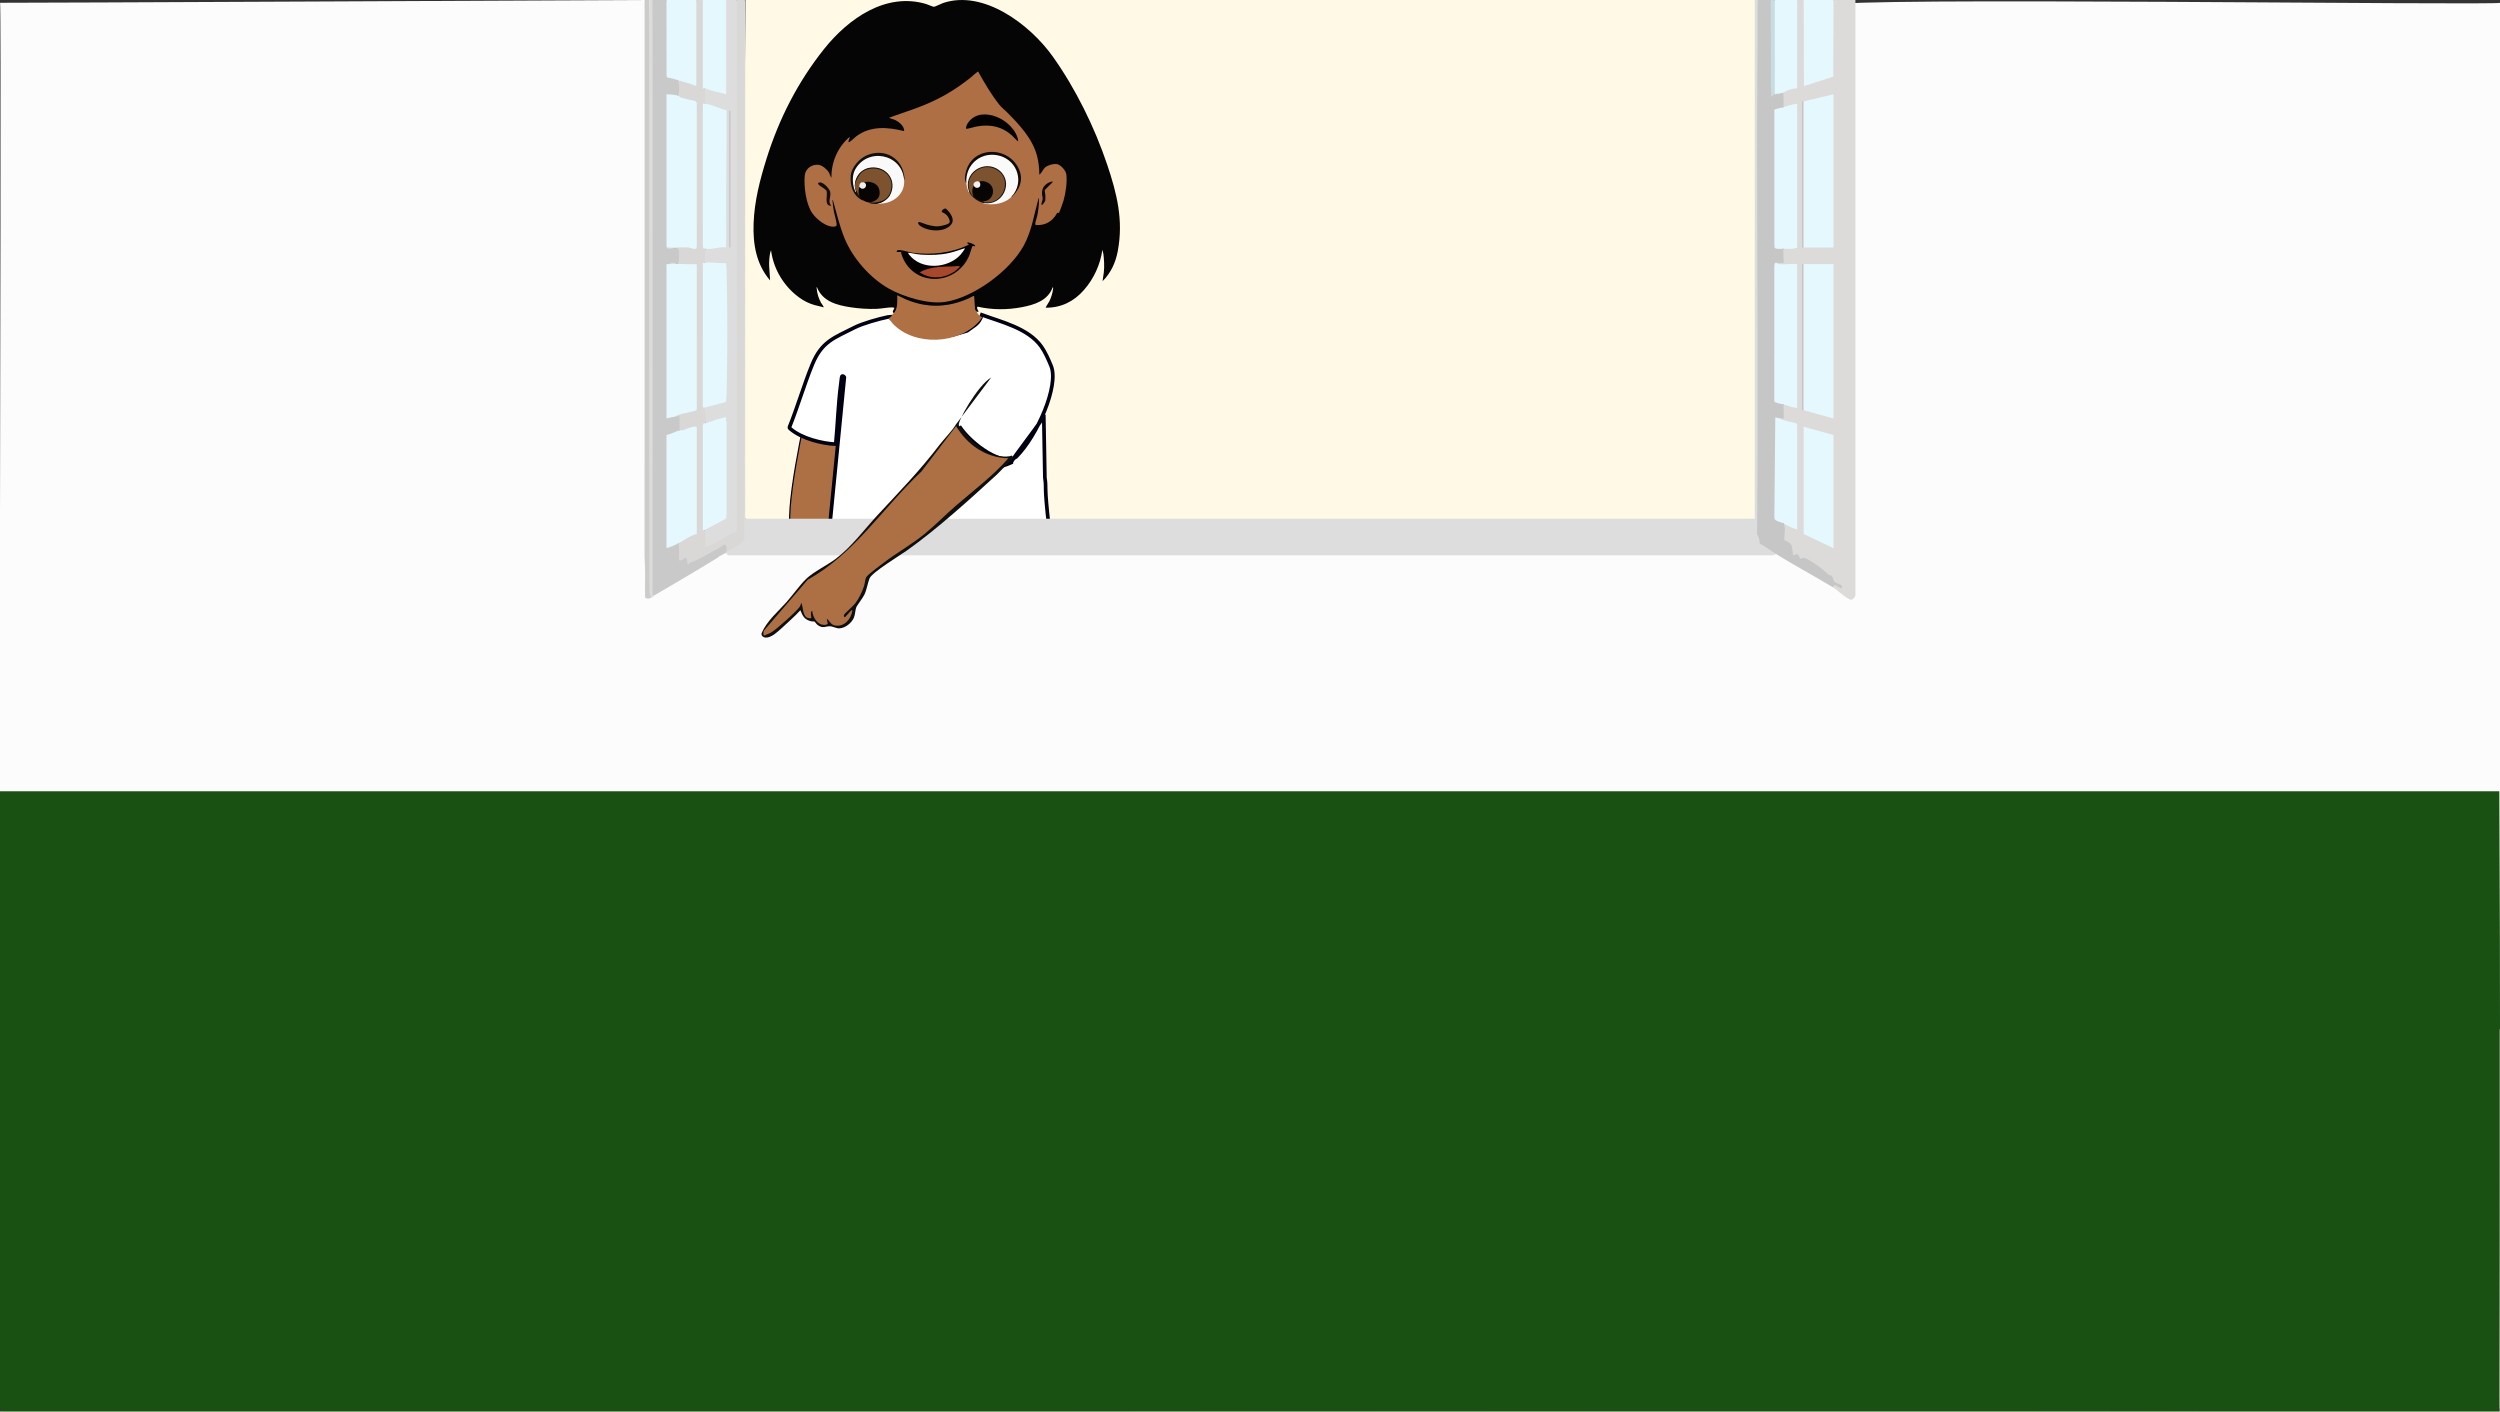 <?xml version="1.0" encoding="UTF-8"?>
<svg id="Ebene_1" xmlns="http://www.w3.org/2000/svg" version="1.1" viewBox="0 0 2034.72 1149.12">
  <rect x="0" y="0" width="2034.72" height="1149.12" fill="#333333" stroke="none"/>
  <!-- Generator: Adobe Illustrator 29.7.1, SVG Export Plug-In . SVG Version: 2.1.1 Build 8)  -->
  <defs>
    <style>
      .st0 {
        fill: #cccccb;
      }

      .st1 {
        fill: #848d79;
      }

      .st2 {
        fill: #100b09;
      }

      .st3 {
        fill: #130c07;
      }

      .st4 {
        fill: #fcfcfc;
      }

      .st5 {
        fill: #c9dce0;
      }

      .st6 {
        fill: #d9d8d7;
      }

      .st7 {
        fill: #080605;
      }

      .st8 {
        fill: #c9c9c9;
      }

      .st9 {
        fill: #060504;
      }

      .st10 {
        fill: #050505;
      }

      .st11 {
        fill: #a7472b;
      }

      .st12 {
        fill: #dddcdb;
      }

      .st13 {
        fill: #1b1614;
      }

      .st14 {
        fill: #f3f2f1;
      }

      .st15 {
        fill: #bbbbba;
      }

      .st16 {
        fill: #f9f9f9;
      }

      .st17 {
        fill: #cac8bb;
      }

      .st18 {
        fill: #efefee;
      }

      .st19 {
        fill: #7d532f;
      }

      .st20, .st21 {
        fill: #ad7044;
      }

      .st20, .st22, .st23 {
        stroke-miterlimit: 10;
      }

      .st20, .st23 {
        stroke: #000012;
      }

      .st24 {
        fill: #195113;
      }

      .st25 {
        fill: #0d0705;
      }

      .st26 {
        fill: #ae6f44;
      }

      .st27 {
        fill: #fff9e5;
      }

      .st28 {
        fill: #12100d;
      }

      .st22 {
        fill: #b07345;
        stroke: #000;
      }

      .st29 {
        fill: #0c0704;
      }

      .st30 {
        fill: #ddd;
      }

      .st31 {
        fill: #020100;
      }

      .st32 {
        fill: #030201;
      }

      .st23 {
        fill: #fff;
        stroke-width: 3px;
      }

      .st33 {
        fill: #fafaf9;
      }

      .st34 {
        fill: #af7044;
      }

      .st35 {
        fill: #e5f8fd;
      }

      .st36 {
        fill: #c6c6c6;
      }

      .st37 {
        fill: #fafafa;
      }

      .st38 {
        fill: #0f0f10;
      }

      .st39 {
        fill: #dcdbda;
      }

      .st40 {
        fill: #bebebe;
      }

      .st41 {
        fill: #414141;
      }
    </style>
  </defs>
  <path class="st27" d="M1434.17-.04l3,.92v420.1l-3,1.2-1.44,1.92h-824.07l-1.88-1.92c-.83-.1-1.47-.2-1.47-.3-.25-138.9.09-283.28,1.47-421.92h827.39,0Z"/>
  <path class="st20" d="M700.1,293.96c-16.83,52.15-20.58,103.59-22.29,156.68-30.94-5.91-33.26,12.26-34.98-24.38-1.85-28.26,17.41-109.07,17.41-109.07l4.57-13.68s22.94-11.56,35.28-9.54Z"/>
  <path class="st23" d="M723.8,257.93h0c20.88,16.88,32.66,21,63.29,11.29,6.27-4.85,9.44-5.14,12.07-12.96,15.57,5.78,37.61,10.77,48.31,25.75,3.25,4.55,5.76,10.41,7.97,15.69,6.77,16.23-11.52,57.2-28.3,73.99-10.36,8.74-36.52-9.83-46.23-24.55,9.13,11.48,5.08,45.61,42.07,29.37-.27-1.89,28.01-37.32,26.54-38.39.07,2.59.77,48.07.88,50.65,1.47,9.42-.86,4.1,3.39,40.79.89,7.68-9.25,14.93-9.03,22.2.03.88.1,1.61-.51,2.29-1.24,1.37-12.34,4.94-14.74,5.64-32.16,9.37-75.64,9.84-108.68,6.15-15.91-1.77-33.41-5.26-47.97-12.65l14.34-146.12c-.15-.83-1.66-1.23-1.97-.91-.23.23-.81,5.74-.94,6.72-2.1,15.97-2.55,32.57-4.11,48.64-11.16-.5-27.82-4.65-36.83-12.44-.43-.38-.98-.68-.81-1.44,6.67-16.57,11.8-34.44,18.54-50.9,7.77-18.98,17.82-21.69,34.44-30.18,6.5-3.32,20.06-7.1,27.09-8.54l1.2-.1Z"/>
  <g>
    <path class="st10" d="M795.25,253.84c2.25-.23.74-.9.48-1.57-.33-.82-.94-2.06-.04-2.68,11.75,2.67,23.99,2.69,35.81.45,10.26-1.95,21.32-5.23,25.29-16.25.62.09.26,1.5.21,1.92-.37,2.92-1.61,6.75-2.88,9.39-.29.6-3.3,5.14-3.07,5.34,12.62.08,22.95-5,31.22-14.49,7.92-9.07,13.31-20.6,14.93-32.7l.86,3.59c.59,4.92.81,9.82.34,14.76-.23,2.43-.83,4.84-1.05,7.25,6.77-6.65,10.69-15.24,12.42-24.62,4.67-25.17-.73-46.7-8.65-70.24-10.23-30.46-25.84-62.16-44.4-88.16-18.49-25.89-56.17-54.39-89.09-43.41-1.46.49-6.73,3.12-7.53,3.12-.9,0-4.89-1.85-6.26-2.26-32.81-9.83-63.44,11.88-83.17,36.64-21.25,26.67-36.6,56.58-46.84,89.37-5.36,17.16-9.83,34.38-10.49,52.51-.62,17.03,2.17,33.33,13.43,46.44l-.77-11.86c-.1-3.39.13-6.76.71-10.1l.81-2.72c1.93,15.42,10.52,29.54,22.83,38.5,4,2.91,7.88,4.84,12.6,6.23,2.45.72,4.97,1.06,7.39,1.84.36-.39-1.81-3.15-2.17-3.8-1.96-3.61-3.1-7.43-3.48-11.56-.03-.34-.35-1.05.21-.99,4.66,11.64,16.29,14.6,27.35,16.3,6.91,1.06,14.37,1.55,21.36,1.28,4.02-.16,8.83-1.22,12.63-1.2.51,0,1.11.39,1.69.28-.2,1.76-2.35,2.9-.61,4.32l.69.19c2.51-.85,3.25-11.04,2.79-13.62,19.37,10.59,42.09,10.78,61.41.25l.69,10.09c.3.97,1.24,2.59,2.28,2.16h.07Z"/>
    <path class="st34" d="M795.25,253.84c-.46-.74-1.89-1.38-1.73-3.01l-.69-9.94c-.33-.36-3.65,1.61-4.32,1.9-16.96,7.58-33.64,8.19-50.87,1.02-2.53-1.05-4.9-2.41-7.4-3.54.03,4.71.57,9.2-1.9,13.49-.35.61-.77.75-.96,1.02-.99,1.36-2.52,3.72-4.22,4.32,1.24,1.27,2.27,3.08,3.45,4.33,17.62,18.55,53.83,17,70.6-2.17.79-.91,1.45-2.26,2.26-3.09-1.8-.49-3.02-1.98-4.05-3.42-.21-.3-.1-.79-.17-.89v-.02h0Z"/>
    <path class="st41" d="M696.31,412.39"/>
    <path class="st26" d="M723.46,95.91l4.42,1.48c3.27,1.32,8.46,5.27,7.94,9.31-13.33-3.3-26.97-4.45-38.7,4.07-1.26.91-4.94,4.57-5.84,4.83-.52.15-.74.23-.71-.41.06-1.33,1.08-2.56,1.06-3.85-9.62,8.02-15.18,20.59-14.93,33.31-1-1.2-1.3-2.98-2.17-4.42-1.48-2.45-5.38-5.75-8.24-6.07-5.48-.62-10.8,2.98-11.33,8.78-.79,8.85,1.03,23.35,6.23,30.68,3.53,4.99,11.47,11.44,17.77,10.82,1.63-.16,2.1-.45,1.94-2.27-.25-2.99-1.81-7.52-2.35-10.89-.36-2.33-.78-5.03-.95-7.36-.03-.34-.22-1.15.29-1.07,2.83,10.12,5.47,21.22,9.42,30.93,6.68,16.39,20.77,32.4,35.92,41,12.01,6.81,31.92,12.91,45.56,11.01,23.1-3.23,53.22-25.25,64.49-46.02,6.54-12.05,8.37-25.34,12.02-38.46.53-.07.28.7.29,1.07.16,4.21-.55,8.99-1.36,13.12-.36,1.88-1.4,4.41-1.61,6.09-.07.57.04,1.07.29,1.57,7.6.46,13.17-2.56,17.1-9.11.19-.32.31-.99.35-1.02.06-.05,1.06.57,1.47.27.46-.33,3.38-8.69,3.74-9.91,1.78-6.15,3.1-15.02,2.34-21.37-.37-3.15-4.54-8-7.72-8.45-2.93-.41-7.34.81-9.63,2.74-1.65,1.4-2.73,4.59-4.67,5.87.01-5.23-.55-10.45-1.9-15.49-3.8-14.17-14.65-25.58-24.64-35.57-2.1-2.1-3.86-3.28-5.85-5.73-6.6-8.13-12.24-17.96-17.38-27.11-.44-.12-.5.12-.76.3-1.78,1.27-3.78,3.32-5.61,4.76-13.73,10.82-25.56,17.57-41.82,23.86-8.08,3.12-16.41,5.63-24.5,8.72h.03Z"/>
    <path class="st22" d="M670,405.11"/>
    <path class="st33" d="M786.5,148.96c.15,2.38.75,4.6,1.66,6.78.07.16.5,1.3.75.62l.29-.92c-5.08-14.04,11.88-25.12,23.19-16.72,12.28,9.12,3.57,27.64-10.61,26.07l-.81.52-.75.31c7.47,1.71,17.6.39,23.07-5.55,14.95-15.05.21-37.72-19.58-34.43-10.6,1.76-19.58,12.14-17.22,23.32h.01Z"/>
    <path class="st16" d="M735.82,146.33c-.14-18.46-23.14-26.01-35.85-14.29-5.85,5.4-7.55,11.85-5.94,19.62.21,1.04,1.71,6.94,3,5.07-.34-1.23-.69-2.44-1.02-3.61.7-.44.43-.79-.3-.93.52-10.46,8.54-17.2,18.75-14.94,15.61,3.45,15.19,25.31-.26,28.15l-.38.68c-.64.32.31-.14.87.03,1.47-.22,1.26-.08,2.3-.38,10.42-.49,19.87-8.15,18.85-19.39h-.02,0Z"/>
    <path class="st32" d="M787.4,197.39c-.65.64,1.19,1.56,1.19,1.69-14.05,6.87-30.55,8.65-45.95,6.59-3.19-.43-7.45-2-10.29-2.14-1.22-.06-2.57,0-2.57,1.56.59.11,3.43-.16,3.6.02.05.05.1,1.05.22,1.46,8.39,27.01,44.47,27.07,55.35,1.2.56-1.32,2.07-6.83,2.51-7.32.59-.65,1.49.17,2.27,0,.15-1.68-5.82-3.59-6.33-3.08v.02h0Z"/>
    <path class="st31" d="M786.2,104.85c3.29-.22,6.37-1.55,9.59-2.07,10.45-1.68,19.61.18,27.66,7.32.46.41,4.99,5.33,5.28,4.93-.54-6.86-6.6-13.57-12.09-17.09-6.75-4.34-16.33-6.85-23.7-2.7-3.1,1.74-6.87,5.77-6.73,9.61,0,0-.01,0-.01,0Z"/>
    <path class="st2" d="M786.5,148.96c-1.02-15.8,13.02-26.47,27.69-21.99,14.25,4.35,19.53,21.79,9.11,33.09.13.62.77-.32.9-.46,6.87-7.03,9.16-15.3,3.87-24.31-9.72-16.54-36.23-15.79-41.72,3.8-.83,2.95-1.82,7.3.15,9.87h0Z"/>
    <path class="st28" d="M702.04,163.15c.37-.34.07-.86-.9-1.54.58-.84-.58-2.11-1.51-1.85-1.29-2.3-2.29-4.78-3.05-7.26-.3,0-.49.17-.57.48.11.93.31,1.59.48,2.45.06.32.39,1.01-.16.94-2.51-4.96-3.17-13.01-.55-17.98,9.8-18.59,38.09-13.61,40.06,7.81.49-.31.34-1.19.3-1.69-1.48-16.1-16.5-24.34-30.88-18.01-5.88,2.59-12.31,9.74-12.86,16.46-.7,8.56,1.8,16.25,9.65,20.2h-.02.01Z"/>
    <path class="st25" d="M766.63,172.68c.06.09,1.58.63,1.98.9,1.38.92,2.19,1.59,3.05,3.05,2.94,4.99.69,5.63-3.8,6.79-5.39,1.39-8.15.77-13.4-.61-1.45-.38-5.18-2-6.14-2.07-1.71-.12-1.06,1.7-.05,2.55,6.25,5.23,20.4,6.28,25.88-.53,2.33-2.9,1.02-6.46-.92-9.25-.4-.58-3.07-3.71-3.5-3.79-1.29-.26-3.91,1.66-3.1,2.98v-.02h0Z"/>
    <path class="st13" d="M788.91,156.37c1.73,4.22,7.73,8.29,12.07,8.95,15.26,2.29,24.35-17.02,12.34-26.66-12.01-9.64-30.64,2.53-24.41,17.71h0Z"/>
    <path class="st3" d="M676.7,167.47c-3.49-3.23.02-7.14-1.04-11.42-.68-2.74-6.54-9.12-9.53-7.25-1.66,1.04,3.38,3.73,4.03,4.23.46.35,2.32,1.8,2.46,2.11,1.41,3.16-2.53,12.75,4.08,12.33h0Z"/>
    <path class="st29" d="M847.73,166.85c.47.54,2.89-2.95,3-3.56.2-1.15.07-3.64.03-4.93-.03-.84-.65-3.01-.45-3.55.25-.69,4.93-4.84,5.86-6,.28-.35.73-.5.6-1.08-2.68.18-5.28,1.75-6.92,3.86-1.36,1.74-1.79,3.59-1.79,5.82,0,1.27.65,3.41.57,4.62-.09,1.37-1.34,3.18-.89,4.82h-.01Z"/>
    <path class="st19" d="M695.7,152.05c.38.77.38.97.38.97,0,0,1.83,4.74,3.46,6.74l.32-.78c-.81-2-.57-4.15-.21-6.23l.28-.65v-.49c.07-1.93.89-2.92,2.81-2.6l.42-.66,1.19.4c10.59-2.19,16.14,11.55,4.45,14.59l-.22.74c-.7.27-1.48.26-1.2.93,17.81,4.74,26.44-20.79,9.05-27.28-10.54-3.93-20.3,2.68-20.7,13.94l-.03.38Z"/>
    <path class="st28" d="M695.71,152.05c.12-4.19,3.79-11.2,7.54-13.11,10.88-5.56,25.01,2.36,21.88,15.58-2.18,9.19-9.61,10.47-17.65,10.49.36.9,5.41,1.03,6.34.93,3.63-.4,8.6-3.53,10.41-6.78,6.58-11.82-2.62-24.16-15.35-22.79-8.02.86-13.48,7.54-13.16,15.69h-.01Z"/>
    <path class="st37" d="M739.14,205.72c-.25.23.83,1.57,1.05,1.85,9.93,12.46,31.37,11.05,41.63-.31.48-.53,3.84-4.87,3.46-5.25-4.22,1.31-8.34,2.88-12.66,3.86-7.64,1.73-14.96,1.83-22.78,1.38-3.62-.21-7.11-1.24-10.71-1.54h.01Z"/>
    <path class="st11" d="M781.37,216.83c-1.91-.75-3.78-.02-5.57,0-9.19.16-19.05.15-27.3,4.77,9.98,7.17,25.05,4.61,32.87-4.78h0Z"/>
    <path class="st9" d="M703.24,148.38l-.02.73c2.85,2.42-.96,5.99-3.11,2.95l-.79.19c-.62,2.84-.89,5.32.3,8.08.6.78.9,1.05,1.51,1.94,2.27,1.49,4.8,2.73,7.54,2.59,3.68-1.48,7.33-2.74,7.26-7.92-.06-4.61-2.28-7.24-6.29-8.47-2.85-.87-3.68-.64-6.4-.09h-.01.01Z"/>
    <path class="st19" d="M792.23,159.45l.33-.69c-.93-2.22-.78-4.76.18-6.94l-.21-.69c.22-.11.42-.28.45-.54.19-1.99,1.49-2.71,3.38-2.26l.7-.29.58.34c10.27-2.43,14.46,12.46,3.53,14.74l-.5.65-.46.62c16.24,3.6,25.03-19.18,9.86-26.75-13.33-6.66-28.16,8.86-18.76,21.34.1.13.77,1.09.9.47h.02,0Z"/>
    <path class="st7" d="M797.06,148.04l-.27.64c1.8,2.85-1.61,5.11-3.57,2.43l-.67.02c-1.5,2.2-1.57,6-.3,8.33,1.35,2.47,5.74,4.43,8.44,4.32,8-.32,10.51-11.37,3.22-15.17-1.73-.9-5.2-1.92-6.83-.56h-.02,0Z"/>
    <path class="st18" d="M699.33,152.05c.73.42,1.14,1.27,2.02,1.48,3.1.74,5.08-3.49,1.89-5.18-1,.19-1.86-.33-2.88.61-.94.88-.81,2.04-1.04,3.09h0Z"/>
    <path class="st14" d="M792.53,151.12c1.44,3.1,6.23,1.96,5.22-1.8-.08-.28-.51-1.13-.7-1.28-1.95-1.52-5.64.67-4.53,3.08h.01Z"/>
  </g>
  <path class="st4" d="M531.07-.04l5.5,457.21,77.69-23.87,816.47,1.08,61.67,10.27-.14-440.38c-.28-7.14,540.32.41,543.02-2.02-.97,0,1.84,1147.29-.96,1144.01,1.57,5.6-2032.12-.04-2033.01,1.9C-3.05,1147.56,1.87,3.86.07,2.27,1.26,2.49,531.07-.04,531.07-.04Z"/>
  <path class="st24" d="M2034.16,644.01c.84,163.3.84,336.77,0,500.93l-.93,4.62H1.14l-1.22-4.62v-500.93h2034.24Z"/>
  <path class="st17" d="M2034.16,1148.6c.27-.84.59-.83.96,0v.96H-.08v-.96h2034.24Z"/>
  <polygon class="st1" points="2035.12 1148.6 2034.16 1148.6 2034.16 1124.61 2034.16 1100.62 2034.16 1045.92 2034.16 837.69 2035.12 837.69 2035.12 1148.6"/>
  <g>
    <path class="st39" d="M1468.01-.04l.76.88.19,66.64c7.44-1.93,14.89-4.18,22.37-6.76l.19-59.61.76-1.14h17.82v484.13c.15,1.96-2.66,4.12-3.16,4.07-3.67-.31-11.44-7.91-15.43-10.32-.2-1.9.02-2.59.72-2.95-1.15-4.13-1.85-5.14-3.91-5.18-6.53-5.84-13.21-10.99-20.04-13.88-2.53,1.47-3.55.54-5.53-2.95-3.08,2.45-4.72.13-4.93-6.98-1.81-2.44-3.83-4.18-6.05-5.23l-.34-2.27c.46-4.35.45-8.16.28-12.38l1.3-1.28c1.92.43,6.79,2.63,8.6,3.97.45.34.79,1.23,1.1,2.11l-.76-.66v-83.11l.76-1.16c-2.33,1.01-12.84-1.61-13.23-3-.17-.62-.11-1.51-.04-2.28-.07-1.57.47-2.32,1.6-2.24-.32-3.94-.22-7.03.3-9.28,2.75-1.78,6.93-.52,9.9.8.57.25,1.04,1.18,1.48,2.08l-.76-.66v-115.24l.76-1.17c-2.2,2.37-15.47,3.28-16.18,1.31-.21-.58-.19-1.48-.13-2.27l.33-1.92,4.15-.11c-.46-4.43-.32-7.59.45-9.49l1.2-1.87c2.02-.55,6.93-.91,8.92-.56.47.08.88.77,1.26,1.47l-.76-.66v-115.24l.76-1.17c-3.29,3.36-7.94,4.91-11.38,2.88l-.51-1.44c.17-3.38.27-7.25-.62-10.07l.92-2.28c3.57-1.94,7.18-3.09,10.84-3.68V1.11l.76-1.15h5.31-.03,0Z"/>
    <path class="st30" d="M606.54-.04v422.22h821.65V-.04h2.28l.52,6.75c.07,133.92.08,268.46.02,403.64l-.29,24.04c1.04.06,2.28,4.46,1.9,6.62,3.69,1.54,7.37,4.07,10.98,6.67.37.26.71.79,1.05,1.34s.68,1.24.99,1.95l-2.83,1.01-850.14.02-2.06-1.98c-.39-2.45-.04-2.64.76-.96l.52-1.63c4.54-2.54,8.92-5.6,13.16-9.19l.36-437.08.76-1.2h.38-.01Z"/>
    <path class="st36" d="M1441.09-.04l.76.64.37,75.46c1.03-1.2,1.79-.98,2.28.67.83-3.33,4.57-3.6,5.69-.96.29.1.99-.29,1.11.05.22.62.7,10.05.03,11.46-1.74,3.48-5.18,4.1-7.21,1.92l.76.66v109.97l-.76,1.16c2.16-.47,4.4-.63,6.73-.47l.48,1.91.38,11.52h-5.31c-.26,1.1-.77,1.97-1.53,2.62v108.85l6.07,1.66.39,2.02c.48,1.61.55,11.12.38,11.52-.13.31-1.81-.22-2.28,0-1.02,1.57-2.3,2.12-3.82,1.63l-.75,78.79c2.12,1.36,4.28,2.32,6.5,2.88l.35,2.11c2.07,3.66.05,11.48.56,13.46.18.71,5.19,1.21,6.19,5.44.31,1.3.65,6.54.87,6.93.33.6,2.54-1.2,3.54-.85,1.29.46,1.77,3.29,2.38,3.65.69.4,2.2-1.25,3.63-.59,6.4,2.97,13.14,7.83,19.3,13.53.92.85,2.03.32,2.88,1.34.8.95.88,3.49,1.97,4.61s5.57,2.06,6.08,3.34c.36.91.09,2.01-.56,1.91-2.53-.39-4.78-4.66-7.02-.96-15.26-9.24-30.66-17.35-45.89-26.87-4.46-2.79-8.9-6.13-13.41-8.58-.38-4.07-.75-5.31-2.15-7.45.88-106.66.05-213.63-.01-320.26-.02-38.29.54-76.43.4-114.72h10.62Z"/>
    <path class="st8" d="M542.45-.04l.76.88.05,59.73c2.22,1.09,4.6,1.87,7.14,2.35l1.15,2.29c2.66.66,2.88,13.72,0,12.47l-1.54,1.59c-2.31-.69-4.57-.68-6.8.03v120.98l-.76,1.18c3.08.63,6.17.77,9.28.44,2.23-1.25,2.15,10.15,1.07,12.18-2.7.04-5.39.31-8.07.82-.31,1.25-.81,2.11-1.52,2.57v120.56c2,.01,4-.28,6.01-.87l1.58,1.52c.76-.45,2.4-1.29,2.94-.08.19.42.48,11.91-.66,11.6-2.83,4-7.54,6.24-10.62,3.84l.76.67v90.28l-.76,1.17c2.67-3.75,6.5-5.34,9.48-3.84,1.16-.35,1.67,1.49,1.55,5.53-.43,5.58-.03,7.6,1.21,6.07,2.96-3.27,4.82-2.13,5.59,3.42,9.74-4.87,19.42-10.16,29.04-15.88,2-1.02,4.05,4.56,2.05,7.58-.34.21-.61.87-.76.96-1.75,1.08-3.56,1.79-5.31,2.88l-1.14.96c-17.15,10.6-34.37,20.68-51.58,30.71-1.41,1.14-2.17.65-2.28-1.48V1.15l.77-1.2h11.38-.01Z"/>
    <path class="st6" d="M572.03-.04l.76.88v68.58l.76,2.51c1.75.74,1.63,11.93,0,12.47l-.76,2.59-.02,112.71c.4.71.78,1.62,1.16,2.73,1.18,1.04.81,10.71-.38,11.52l-.76,2.58-.02,113.16-.36,2.3c2.53-1.08,3.25,8.92,1.9,12.47.02,1.77-.47,2.43-1.49,1.98-.06,29.46-.08,57.9-.03,85.35,1.69-.85,2.34,2.68,1.94,10.57,2.1.22,4.26-.8,6.36-1.84,6.04-3.64,11.99-7.01,17.86-10.1V1.16l.76-1.2h6.45l-.38,438.07c0,1.3-.24,1.65-.63,2.24-.58.87-4.5,3.55-5.52,4.26-2.71,1.89-5.54,2.83-8.26,4.53.74-9.91-4.04-4.17-5.99-3.16-8.03,4.2-16.24,9.69-24.09,12.15-.37.12-.77,1.63-1.17,1.5-.85-.3-.94-5.09-1.61-5.62-.73-.57-4.48,3.52-5.83,1.85-.34-.85.67-11.69-.76-13.44l1.15-2.57c2.18-1.71,11.9-7.78,13.3-6.23.26.29.49.69.73,1.13l-.76-.67v-85.49l.76-1.17-1.04,1.8c-4.22,1.08-8.4,2.06-12.55,2.93l-.45-1.85v-11.52h-2.28c-.13-.68-.25-1.52-.09-2.09.51-1.83,14.09-4.35,16.4-2.7l-.76-.66v-117.16l.76-1.17-1.31,1.35c-6.08,1-12.3.71-18.43.4-.44-.02-.88-.28-1.32-.57s-.89-.72-1.32-1.18c1.39-2.72,6.55.46,7.53-1.09.57-.91.57-9.14.09-10.82-.57-2.03-8.52,1.09-9.9-1.52.4-.47.79-.91,1.2-1.22s.8-.58,1.2-.61c7.45-.58,15.13-.55,22.25,1.35l-.76-.66v-116.68l.76-1.17c-4.92,1.84-10.44.43-15.12-2.64l-.43-2.16c1.86-.52,1.43-11,0-12.47.43-.37.87-.7,1.32-.9s.88-.38,1.29-.27c3.94,1.07,7.89,2.18,11.8,3.81V1.12l.76-1.16h5.33Z"/>
    <path class="st30" d="M599.71-.04v430.38c-.07,1.97-.73,2.74-1.43,3.11-7.04,1.3-15.44,9.73-22.27,10.84-.7.11-1.41-.1-2.1-.03-.08-2.55.27-10.91-.44-12.35-.21-.43-.55,0-.7-.13l.18-2.06c6.23-3.27,12.37-6.58,18.4-9.94-.3-.08-.75-.36-.76-.89-.24-24.62-.24-51.05,0-75.69l.76-1.15c-1.07-.44-2.2-.47-3.39-.07l-13.12,4.23-.56-1.76c-.08-2.82-.18-7.94-.63-10.35-.28-1.53-.9-1.14-1.26-2.13l.27-2,17.52-4.57c.65-1.04.85-28.16.88-32.68.19-25.65.02-52.65-.45-77.29-5.01.55-10.31.9-15.36.23-.63-.08-1.2-.93-1.73-1.72l.38-11.52,1.33-1.74c5.01-.17,9.99-.8,14.94-1.91l.41-107.26-15.6-4.99-1.46-2.13c.45-3.93.71-8.64,0-12.47.98-.57,1.98-1.15,2.99-.93l13.7,3.58V1.12l.76-1.16h8.74,0Z"/>
    <path class="st0" d="M528.41-.04l.52,26.76c.21,151.53.33,303.07.38,454.61.85,1.44,1.06,3.15.62,5.15-1.86.84-2.98,1.23-4.91-.05-.21-10.98.38-22.18-.41-33.02l.02-453.45h3.79-.01Z"/>
    <polygon class="st35" points="1492.28 -.04 1492.12 62.39 1468.21 70.03 1468.01 -.04 1492.28 -.04"/>
    <path class="st35" d="M566.72-.04v70.05c-5.03-2.03-10.12-3.27-15.17-4.79-2.7-.81-5.42-1.89-8.16-1.91l-.89-1.58-.05-61.76h24.27,0Z"/>
    <path class="st35" d="M590.99-.04v76.77c-5.81-1.43-11.67-2.73-17.45-4.8-.48-.17-1.03.13-1.52,0V-.04h18.97Z"/>
    <path class="st35" d="M1462.7-.04v71.97c-2.05,0-4.17.43-6.21,1.08s-4.23,2.09-6.3,2.76c-1.75.56-3.92.38-5.69.96l-.76-.89V1.12l.76-1.16s18.2,0,18.2,0Z"/>
    <path class="st12" d="M531.07-.04v484.04l1.52.56c-.66,1.24-1.83,1.54-2.65,1.92l-1.34-4.77c-.43-160.49-.06-321.19-.18-481.75h2.65Z"/>
    <path class="st5" d="M1444.5-.04v76.77c-.87.28-2.14,1.35-3.03,1.92l-.38-78.69s3.41,0,3.41,0Z"/>
    <path class="st30" d="M585.3,452.89c-.19.12-.64.65-1.14.96l1.14-.96Z"/>
    <polygon class="st35" points="1492.28 76.73 1492.28 201.48 1468.01 201.48 1468.01 82.49 1492.28 76.73"/>
    <polygon class="st35" points="1492.28 214.91 1492.28 340.62 1468.01 333.9 1468.01 214.91 1492.28 214.91"/>
    <polygon class="st35" points="1492.28 354.05 1492.28 446.17 1468.01 434.66 1468.01 347.33 1492.28 354.05"/>
    <path class="st35" d="M1451.33,87.28c3.78-1.1,7.57-2.51,11.38-2.88v117.07c-3.63,1.58-7.65,1.1-11.38.96-1.07-.04-7.21.86-7.21-1.44v-111.79c2.38-.96,4.81-1.22,7.21-1.92Z"/>
    <path class="st35" d="M1446.39,213.95c.13.03.58.97,1.28,1.03,4.99.4,10.03-.44,15.02-.07v117.07c-3.82-.25-7.6-1.79-11.38-2.88-1.01-.29-7.14-1.21-7.23-2.48l.02-110.28c.08-2.91,1.33-2.61,2.28-2.4h0Z"/>
    <path class="st35" d="M1449.43,340.62c.07.02.43.87.92,1,3.8,1.04,7.6,2.05,11.41,2.83.31-.03.95.91.95,1.44v84.92c-3.69-.42-7.37-2.99-11-4.8-1.95-.97-5.27-1.48-6.94-3.06-.46-.44-.63-.95-.64-2.21l.76-81.1c1.5.53,3.05.58,4.55.97h-.01Z"/>
    <rect class="st40" x="1466.87" y="82.49" width=".76" height="118.99"/>
    <rect class="st40" x="1466.87" y="214.91" width=".76" height="118.99"/>
    <path class="st35" d="M551.55,77.69c.78.2,2.18,1.62,3.23,1.91,4.09,1.12,8.22,1.89,12.32,2.89v118.51c0,3.25-5.7.51-6.62.44-6-.43-12.03.4-18.03.04v-124.75c2.97.1,6.15.23,9.1.96h0Z"/>
    <path class="st35" d="M544.72,214.91c7.43-.66,14.94.49,22.38,0v118.99c-5.11,1.69-10.27,2.39-15.39,3.8-.5.14-.84.98-.92,1-2.75.79-5.59,1.05-8.34,1.92v-125.72c.75-.05,1.52.07,2.28,0h-.01Z"/>
    <path class="st35" d="M553.07,350.21c.77-.24,1.65.22,2.46,0,3.86-1.07,7.66-3.6,11.57-2.87v87.32c-5.17.97-10.15,5.12-15.17,7.68-3.1,1.58-6.33,2.94-9.48,3.84v-92.12c3.55-.79,7.1-2.74,10.62-3.84h0Z"/>
    <path class="st35" d="M573.54,213.95c5.67-.87,11.7.56,17.41.11.17,2.02.38,4.01.43,6.1.77,28.28.73,71.54,0,99.87-.06,2.42-.38,4.7-.41,7.12l-18.57,4.84c-.27-.73-.48-1.01-.4-2.3l.02-115.74c.5-.06,1.02.08,1.52,0h0Z"/>
    <path class="st35" d="M573.54,84.4c5.78.57,12.03,4.13,17.83,5.34l-.43,111.62c-5.66-.81-11.37,2.14-17.03,1.06-1.09-.21-1.95.59-1.92-3.31l.02-114.72c.5.02,1.02-.04,1.52,0h0Z"/>
    <path class="st35" d="M574.3,344.46c2.2-.64,15.88-5.76,16.62-4.64.04.06.44,2.12.44,2.24v77.73c0,.61-.5,2.59-.91,2.56l-17.67,9.43c-.23-.22-.81.56-.77-.57v-83.44c-.06-4.39,1.15-2.98,2.28-3.31h0Z"/>
    <rect class="st15" x="593.64" y="90.16" width=".76" height="111.31"/>
  </g>
  <g>
    <path class="st38" d="M640.52,489.56c5.02-5.65,10.25-13.17,15.5-18.31,5.98-5.86,17.37-11.24,24.4-16.61,12.93-9.87,22.75-23.44,33.7-35.26,18.11-19.54,34.41-36.18,50.65-57.45,3.63-4.75,10.43-11.52,13.11-16.3l28.84-38.41c-10.9,6.18-28.38,37.06-26.21,39.17,2.47,2.4,11.35,13.68,14.38,15.28,1.47.78,4.95,4.64,6.43,5.48.09,1.92,1.11.84,3.33,1.73,4.91,1.96,13.98,3.86,19,1.88l1.38,2.35c-2.22.75-10.87,10.55-13.43,12.9-22.37,20.48-48.83,44.57-73.46,62.01-5.48,3.88-28.41,17.82-30.39,22.66-1.62,3.96-2.13,8.83-4.24,13.32-1.45,3.07-6.02,8.54-6.71,10.6-.84,2.52-.72,5.79-2.02,8.56-1.93,4.1-6.96,8.08-11.66,8.26-2.48.1-5.38-1.63-7.41-1.7-3.95-.15-5.85,2.18-10.19-.99-.9-.66-2.3-2.66-2.46-2.74-.58-.3-2.37-.11-3.53-.48-5.24-1.68-6.13-4.2-8.13-8.84-2.43,2.66-5.01,5.23-7.68,7.65-3.81,3.46-10.72,10.27-14.76,12.76-2.75,1.69-7.03,3.19-9.07-.05l-.07-1.62c4.31-10.12,13.48-17.65,20.74-25.82Z"/>
    <path class="st21" d="M621.51,517.29c.22.22,5.12-1.96,5.81-2.33,4.24-2.3,21.22-17.51,23.72-21.35.46-.7.76-1.75.88-2.58.79-.2.61.58.77,1.13,1.36,4.46.74,11.89,7.53,10.93.45-.47-1.24-5.35.83-5.99.39,5.15,4.2,11.8,10.21,11.47,4.11-.23,1.64-2.19,1.74-4.98,2.28,1.79,3.07,4.73,6.32,5.41,7.75,1.62,13.4-5.2,14.45-12.03-.6-.88-1.22.23-1.65.61-.8.7-4.16,4.76-4.49,4.79-.66.07-1.04-1.22-.66-2.12.29-.68,7.62-7.23,9.03-9.06,3.11-4.01,5.67-9.48,7.25-14.26.7-2.12.85-5.94,2.04-7.5,1.97-2.58,11.12-9.31,14.24-11.67,10.9-8.23,22.83-14.84,33.44-23.58,8.51-7,16.47-15.19,24.83-22.44,14.55-12.62,30.23-24.25,42.87-38.74-18.47-.41-33.43-11.02-42.51-26.19l-28.26,36.98c-31.16,29.3-54.15,66.75-92.52,88.03l-35.56,41.37c-.83,1.22-.34,2.73-.33,4.1Z"/>
  </g>
</svg>